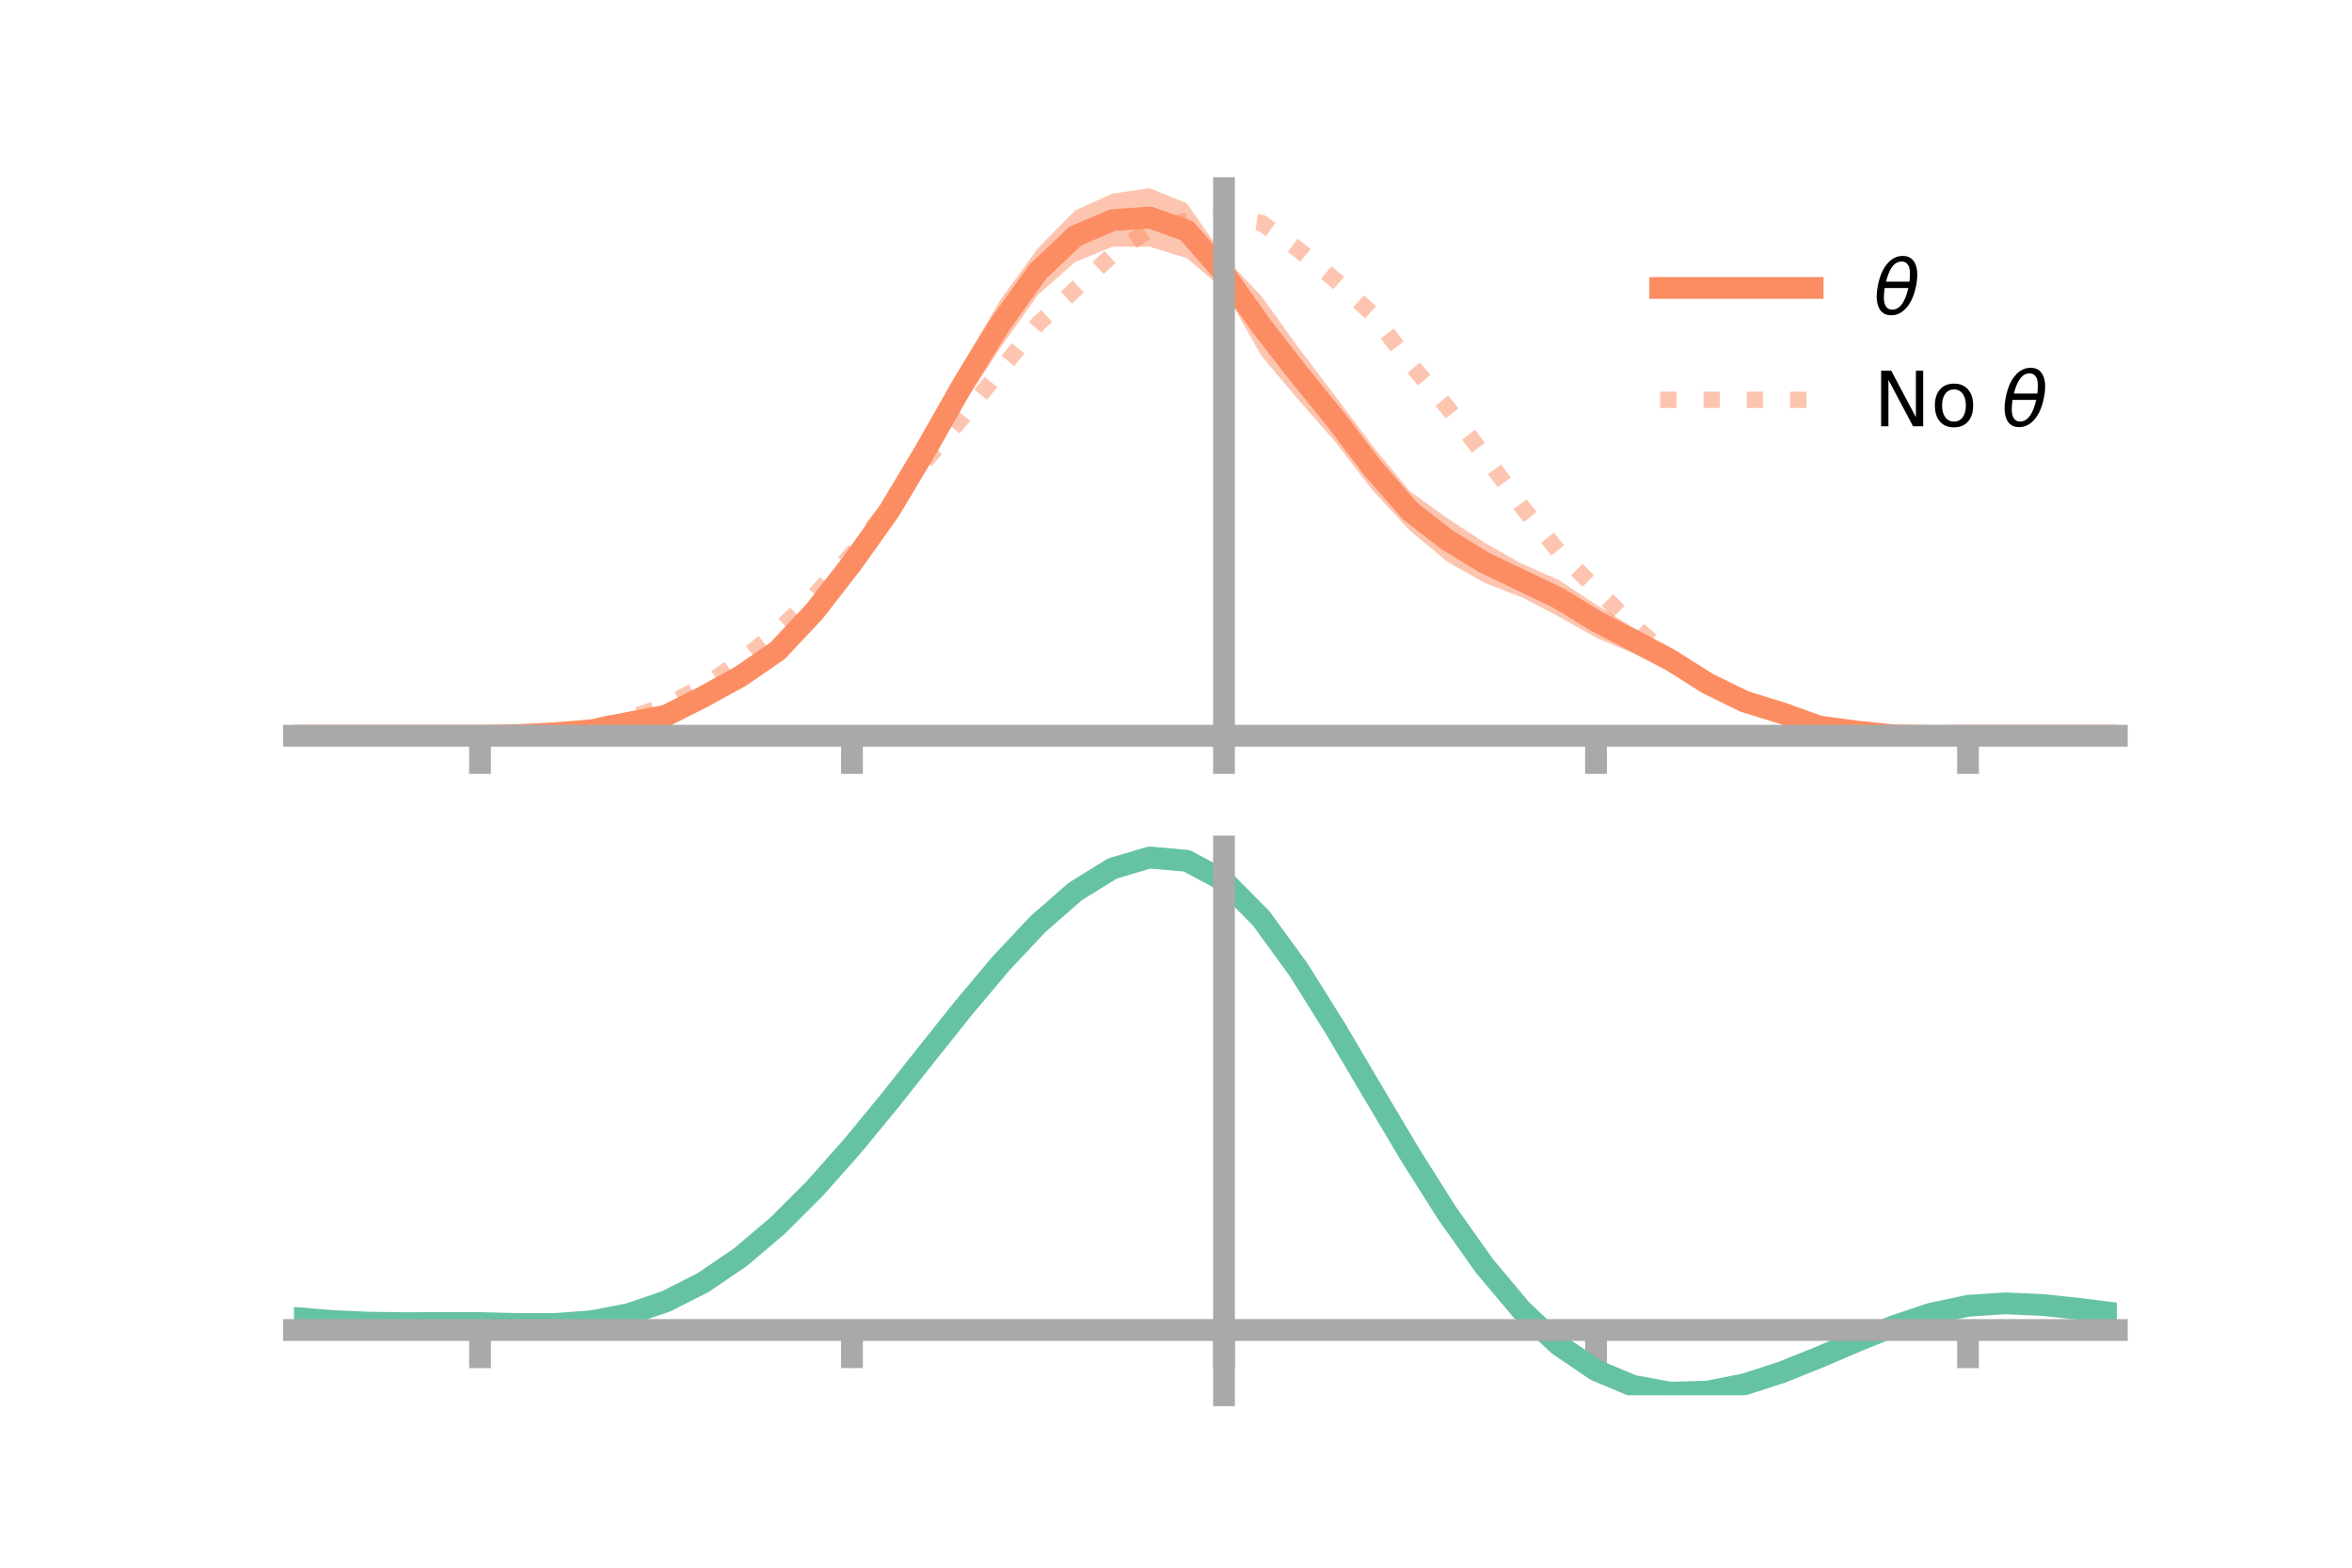 <?xml version="1.0" encoding="utf-8" standalone="no"?>
<!DOCTYPE svg PUBLIC "-//W3C//DTD SVG 1.1//EN"
  "http://www.w3.org/Graphics/SVG/1.1/DTD/svg11.dtd">
<!-- Created with matplotlib (https://matplotlib.org/) -->
<svg height="144pt" version="1.1" viewBox="0 0 216 144" width="216pt" xmlns="http://www.w3.org/2000/svg" xmlns:xlink="http://www.w3.org/1999/xlink">
 <defs>
  <style type="text/css">*{stroke-linecap:butt;stroke-linejoin:round;}</style>
 </defs>
 <g id="figure_1">
  <g id="patch_1">
   <path d="M 0 144 
L 216 144 
L 216 0 
L 0 0 
z
" style="fill:none;"/>
  </g>
  <g id="axes_1">
   <g id="patch_2">
    <path d="M 27 67.68 
L 194.4 67.68 
L 194.4 17.28 
L 27 17.28 
z
" style="fill:none;"/>
   </g>
   <g id="PolyCollection_1">
    <path clip-path="url(#p58da74dbf4)" d="M 27 67.582 
L 27 67.582 
L 30.416 67.582 
L 33.833 67.582 
L 37.249 67.582 
L 40.665 67.582 
L 44.082 67.58 
L 47.498 67.469 
L 50.914 67.221 
L 54.331 66.841 
L 57.747 66.025 
L 61.163 65.193 
L 64.58 63.323 
L 67.996 61.179 
L 71.412 58.622 
L 74.829 54.825 
L 78.245 50.366 
L 81.661 45.252 
L 85.078 39.715 
L 88.494 33.265 
L 91.91 27.487 
L 95.327 22.789 
L 98.743 19.315 
L 102.159 17.787 
L 105.576 17.28 
L 108.992 18.664 
L 112.408 23.585 
L 115.824 27.172 
L 119.241 31.918 
L 122.657 36.424 
L 126.073 40.983 
L 129.49 45.144 
L 132.906 47.59 
L 136.322 49.838 
L 139.739 51.776 
L 143.155 53.274 
L 146.571 55.536 
L 149.988 57.637 
L 153.404 59.473 
L 156.82 61.891 
L 160.237 63.844 
L 163.653 64.937 
L 167.069 66.319 
L 170.486 66.912 
L 173.902 67.406 
L 177.318 67.549 
L 180.735 67.581 
L 184.151 67.582 
L 187.567 67.582 
L 190.984 67.582 
L 194.4 67.582 
L 194.4 67.582 
L 194.4 67.582 
L 190.984 67.582 
L 187.567 67.582 
L 184.151 67.582 
L 180.735 67.583 
L 177.318 67.651 
L 173.902 67.68 
L 170.486 67.469 
L 167.069 67.147 
L 163.653 66.074 
L 160.237 65.055 
L 156.82 63.671 
L 153.404 61.763 
L 149.988 60.01 
L 146.571 58.57 
L 143.155 56.632 
L 139.739 54.859 
L 136.322 53.529 
L 132.906 51.597 
L 129.49 48.74 
L 126.073 45.065 
L 122.657 40.627 
L 119.241 36.718 
L 115.824 32.663 
L 112.408 26.602 
L 108.992 23.713 
L 105.576 22.667 
L 102.159 22.663 
L 98.743 24.072 
L 95.327 27.075 
L 91.91 31.895 
L 88.494 37.127 
L 85.078 42.733 
L 81.661 48.618 
L 78.245 53.099 
L 74.829 57.44 
L 71.412 60.935 
L 67.996 63.081 
L 64.58 64.695 
L 61.163 66.277 
L 57.747 66.748 
L 54.331 67.311 
L 50.914 67.488 
L 47.498 67.584 
L 44.082 67.582 
L 40.665 67.582 
L 37.249 67.582 
L 33.833 67.582 
L 30.416 67.582 
L 27 67.582 
z
" style="fill:#fc8d62;fill-opacity:0.5;"/>
   </g>
   <g id="matplotlib.axis_1">
    <g id="xtick_1">
     <g id="line2d_1">
      <defs>
       <path d="M 0 0 
L 0 3.5 
" id="m05a26e494f" style="stroke:#a9a9a9;stroke-width:2;"/>
      </defs>
      <g>
       <use style="fill:#a9a9a9;stroke:#a9a9a9;stroke-width:2;" x="44.082" xlink:href="#m05a26e494f" y="67.582"/>
      </g>
     </g>
    </g>
    <g id="xtick_2">
     <g id="line2d_2">
      <g>
       <use style="fill:#a9a9a9;stroke:#a9a9a9;stroke-width:2;" x="78.245" xlink:href="#m05a26e494f" y="67.582"/>
      </g>
     </g>
    </g>
    <g id="xtick_3">
     <g id="line2d_3">
      <g>
       <use style="fill:#a9a9a9;stroke:#a9a9a9;stroke-width:2;" x="112.408" xlink:href="#m05a26e494f" y="67.582"/>
      </g>
     </g>
    </g>
    <g id="xtick_4">
     <g id="line2d_4">
      <g>
       <use style="fill:#a9a9a9;stroke:#a9a9a9;stroke-width:2;" x="146.571" xlink:href="#m05a26e494f" y="67.582"/>
      </g>
     </g>
    </g>
    <g id="xtick_5">
     <g id="line2d_5">
      <g>
       <use style="fill:#a9a9a9;stroke:#a9a9a9;stroke-width:2;" x="180.735" xlink:href="#m05a26e494f" y="67.582"/>
      </g>
     </g>
    </g>
   </g>
   <g id="matplotlib.axis_2"/>
   <g id="line2d_6">
    <path clip-path="url(#p58da74dbf4)" d="M 27 67.582 
L 30.416 67.582 
L 33.833 67.582 
L 37.249 67.582 
L 40.665 67.582 
L 44.082 67.581 
L 47.498 67.526 
L 50.914 67.354 
L 54.331 67.076 
L 57.747 66.387 
L 61.163 65.735 
L 64.58 64.009 
L 67.996 62.13 
L 71.412 59.778 
L 74.829 56.132 
L 78.245 51.732 
L 81.661 46.935 
L 85.078 41.224 
L 88.494 35.196 
L 91.91 29.691 
L 95.327 24.932 
L 98.743 21.693 
L 102.159 20.225 
L 105.576 19.974 
L 108.992 21.188 
L 112.408 25.094 
L 115.824 29.917 
L 119.241 34.318 
L 122.657 38.525 
L 126.073 43.024 
L 129.49 46.942 
L 132.906 49.593 
L 136.322 51.684 
L 139.739 53.317 
L 143.155 54.953 
L 146.571 57.053 
L 149.988 58.823 
L 153.404 60.618 
L 156.82 62.781 
L 160.237 64.449 
L 163.653 65.505 
L 167.069 66.733 
L 170.486 67.191 
L 173.902 67.543 
L 177.318 67.6 
L 180.735 67.582 
L 184.151 67.582 
L 187.567 67.582 
L 190.984 67.582 
L 194.4 67.582 
" style="fill:none;stroke:#fc8d62;stroke-linecap:square;stroke-width:2;"/>
   </g>
   <g id="line2d_7">
    <path clip-path="url(#p58da74dbf4)" d="M 27 67.582 
L 30.416 67.582 
L 33.833 67.582 
L 37.249 67.582 
L 40.665 67.582 
L 44.082 67.582 
L 47.498 67.544 
L 50.914 67.326 
L 54.331 66.853 
L 57.747 65.966 
L 61.163 64.815 
L 64.58 63.014 
L 67.996 60.753 
L 71.412 57.942 
L 74.829 54.652 
L 78.245 50.88 
L 81.661 46.562 
L 85.078 42.24 
L 88.494 38.219 
L 91.91 33.95 
L 95.327 29.762 
L 98.743 26.581 
L 102.159 23.403 
L 105.576 21.048 
L 108.992 20.284 
L 112.408 19.974 
L 115.824 20.462 
L 119.241 22.928 
L 122.657 25.751 
L 126.073 28.879 
L 129.49 33.39 
L 132.906 37.404 
L 136.322 41.829 
L 139.739 46.509 
L 143.155 50.662 
L 146.571 54.082 
L 149.988 57.467 
L 153.404 60.342 
L 156.82 62.643 
L 160.237 64.513 
L 163.653 65.832 
L 167.069 66.825 
L 170.486 67.301 
L 173.902 67.526 
L 177.318 67.58 
L 180.735 67.582 
L 184.151 67.582 
L 187.567 67.582 
L 190.984 67.582 
L 194.4 67.582 
" style="fill:none;stroke:#fc8d62;stroke-dasharray:1.5,2.475;stroke-dashoffset:0;stroke-opacity:0.5;stroke-width:1.5;"/>
   </g>
   <g id="patch_3">
    <path d="M 112.408 67.68 
L 112.408 17.28 
" style="fill:none;stroke:#a9a9a9;stroke-linecap:square;stroke-linejoin:miter;stroke-width:2;"/>
   </g>
   <g id="patch_4">
    <path d="M 194.4 67.68 
L 194.4 17.28 
" style="fill:none;"/>
   </g>
   <g id="patch_5">
    <path d="M 27 67.582 
L 194.4 67.582 
" style="fill:none;stroke:#a9a9a9;stroke-linecap:square;stroke-linejoin:miter;stroke-width:2;"/>
   </g>
   <g id="patch_6">
    <path d="M 27 17.28 
L 194.4 17.28 
" style="fill:none;"/>
   </g>
   <g id="legend_1">
    <g id="line2d_8">
     <path d="M 152.47 26.449 
L 166.47 26.449 
" style="fill:none;stroke:#fc8d62;stroke-linecap:square;stroke-width:2;"/>
    </g>
    <g id="line2d_9"/>
    <g id="text_1">
     <!-- $\theta$ -->
     <g transform="translate(172.07 28.899)scale(0.07 -0.07)">
      <defs>
       <path d="M 45.516 34.672 
L 14.453 34.672 
Q 12.359 20.062 14.5 13.875 
Q 17.188 6.25 24.469 6.25 
Q 31.781 6.25 37.359 13.922 
Q 42.234 20.656 45.516 34.672 
z
M 47.016 42.969 
Q 48.344 56.844 46.625 61.719 
Q 43.953 69.438 36.766 69.438 
Q 29.297 69.438 23.828 61.812 
Q 19.531 55.672 16.156 42.969 
z
M 38.188 76.766 
Q 49.906 76.766 54.594 66.406 
Q 59.281 56.109 55.719 37.844 
Q 52.203 19.625 43.453 9.281 
Q 34.766 -1.125 23.047 -1.125 
Q 11.281 -1.125 6.641 9.281 
Q 2 19.625 5.516 37.844 
Q 9.078 56.109 17.719 66.406 
Q 26.422 76.766 38.188 76.766 
z
" id="DejaVuSans-Oblique-952"/>
      </defs>
      <use transform="translate(0 0.234)" xlink:href="#DejaVuSans-Oblique-952"/>
     </g>
    </g>
    <g id="line2d_10">
     <path d="M 152.47 36.724 
L 166.47 36.724 
" style="fill:none;stroke:#fc8d62;stroke-dasharray:1.5,2.475;stroke-dashoffset:0;stroke-opacity:0.5;stroke-width:1.5;"/>
    </g>
    <g id="line2d_11"/>
    <g id="text_2">
     <!-- No $\theta$ -->
     <g transform="translate(172.07 39.174)scale(0.07 -0.07)">
      <defs>
       <path d="M 9.812 72.906 
L 23.094 72.906 
L 55.422 11.922 
L 55.422 72.906 
L 64.984 72.906 
L 64.984 0 
L 51.703 0 
L 19.391 60.984 
L 19.391 0 
L 9.812 0 
z
" id="DejaVuSans-78"/>
       <path d="M 30.609 48.391 
Q 23.391 48.391 19.188 42.75 
Q 14.984 37.109 14.984 27.297 
Q 14.984 17.484 19.156 11.844 
Q 23.344 6.203 30.609 6.203 
Q 37.797 6.203 41.984 11.859 
Q 46.188 17.531 46.188 27.297 
Q 46.188 37.016 41.984 42.703 
Q 37.797 48.391 30.609 48.391 
z
M 30.609 56 
Q 42.328 56 49.016 48.375 
Q 55.719 40.766 55.719 27.297 
Q 55.719 13.875 49.016 6.219 
Q 42.328 -1.422 30.609 -1.422 
Q 18.844 -1.422 12.172 6.219 
Q 5.516 13.875 5.516 27.297 
Q 5.516 40.766 12.172 48.375 
Q 18.844 56 30.609 56 
z
" id="DejaVuSans-111"/>
       <path id="DejaVuSans-32"/>
      </defs>
      <use transform="translate(0 0.234)" xlink:href="#DejaVuSans-78"/>
      <use transform="translate(74.805 0.234)" xlink:href="#DejaVuSans-111"/>
      <use transform="translate(135.986 0.234)" xlink:href="#DejaVuSans-32"/>
      <use transform="translate(167.773 0.234)" xlink:href="#DejaVuSans-Oblique-952"/>
     </g>
    </g>
   </g>
  </g>
  <g id="axes_2">
   <g id="patch_7">
    <path d="M 27 128.16 
L 194.4 128.16 
L 194.4 77.76 
L 27 77.76 
z
" style="fill:none;"/>
   </g>
   <g id="PolyCollection_2">
    <path clip-path="url(#pefafcdff44)" d="M 27 121.09 
L 27 121.008 
L 30.416 121.304 
L 33.833 121.466 
L 37.249 121.507 
L 40.665 121.487 
L 44.082 121.492 
L 47.498 121.574 
L 50.914 121.577 
L 54.331 121.32 
L 57.747 120.657 
L 61.163 119.475 
L 64.58 117.703 
L 67.996 115.32 
L 71.412 112.347 
L 74.829 108.841 
L 78.245 104.897 
L 81.661 100.643 
L 85.078 96.235 
L 88.494 91.853 
L 91.91 87.698 
L 95.327 83.986 
L 98.743 80.941 
L 102.159 78.79 
L 105.576 77.76 
L 108.992 78.072 
L 112.408 79.931 
L 115.824 83.444 
L 119.241 88.205 
L 122.657 93.743 
L 126.073 99.625 
L 129.49 105.47 
L 132.906 110.967 
L 136.322 115.869 
L 139.739 120.003 
L 143.155 123.262 
L 146.571 125.607 
L 149.988 127.058 
L 153.404 127.685 
L 156.82 127.599 
L 160.237 126.936 
L 163.653 125.85 
L 167.069 124.507 
L 170.486 123.072 
L 173.902 121.711 
L 177.318 120.586 
L 180.735 119.858 
L 184.151 119.635 
L 187.567 119.794 
L 190.984 120.165 
L 194.4 120.606 
L 194.4 120.713 
L 194.4 120.713 
L 190.984 120.298 
L 187.567 119.945 
L 184.151 119.797 
L 180.735 120.025 
L 177.318 120.765 
L 173.902 121.924 
L 170.486 123.338 
L 167.069 124.834 
L 163.653 126.233 
L 160.237 127.362 
L 156.82 128.055 
L 153.404 128.16 
L 149.988 127.55 
L 146.571 126.131 
L 143.155 123.846 
L 139.739 120.684 
L 136.322 116.685 
L 132.906 111.946 
L 129.49 106.63 
L 126.073 100.972 
L 122.657 95.271 
L 119.241 89.898 
L 115.824 85.276 
L 112.408 81.866 
L 108.992 80.067 
L 105.576 79.769 
L 102.159 80.767 
L 98.743 82.842 
L 95.327 85.771 
L 91.91 89.332 
L 88.494 93.309 
L 85.078 97.495 
L 81.661 101.698 
L 78.245 105.746 
L 74.829 109.494 
L 71.412 112.822 
L 67.996 115.644 
L 64.58 117.91 
L 61.163 119.605 
L 57.747 120.751 
L 54.331 121.404 
L 50.914 121.657 
L 47.498 121.652 
L 44.082 121.567 
L 40.665 121.556 
L 37.249 121.567 
L 33.833 121.519 
L 30.416 121.365 
L 27 121.09 
z
" style="fill:#66c2a5;fill-opacity:0.5;"/>
   </g>
   <g id="matplotlib.axis_3">
    <g id="xtick_6">
     <g id="line2d_12">
      <g>
       <use style="fill:#a9a9a9;stroke:#a9a9a9;stroke-width:2;" x="44.082" xlink:href="#m05a26e494f" y="122.165"/>
      </g>
     </g>
    </g>
    <g id="xtick_7">
     <g id="line2d_13">
      <g>
       <use style="fill:#a9a9a9;stroke:#a9a9a9;stroke-width:2;" x="78.245" xlink:href="#m05a26e494f" y="122.165"/>
      </g>
     </g>
    </g>
    <g id="xtick_8">
     <g id="line2d_14">
      <g>
       <use style="fill:#a9a9a9;stroke:#a9a9a9;stroke-width:2;" x="112.408" xlink:href="#m05a26e494f" y="122.165"/>
      </g>
     </g>
    </g>
    <g id="xtick_9">
     <g id="line2d_15">
      <g>
       <use style="fill:#a9a9a9;stroke:#a9a9a9;stroke-width:2;" x="146.571" xlink:href="#m05a26e494f" y="122.165"/>
      </g>
     </g>
    </g>
    <g id="xtick_10">
     <g id="line2d_16">
      <g>
       <use style="fill:#a9a9a9;stroke:#a9a9a9;stroke-width:2;" x="180.735" xlink:href="#m05a26e494f" y="122.165"/>
      </g>
     </g>
    </g>
   </g>
   <g id="matplotlib.axis_4"/>
   <g id="line2d_17">
    <path clip-path="url(#pefafcdff44)" d="M 27 121.049 
L 30.416 121.335 
L 33.833 121.492 
L 37.249 121.537 
L 40.665 121.521 
L 44.082 121.529 
L 47.498 121.613 
L 50.914 121.617 
L 54.331 121.362 
L 57.747 120.704 
L 61.163 119.54 
L 64.58 117.807 
L 67.996 115.482 
L 71.412 112.584 
L 74.829 109.167 
L 78.245 105.322 
L 81.661 101.17 
L 85.078 96.865 
L 88.494 92.581 
L 91.91 88.515 
L 95.327 84.878 
L 98.743 81.891 
L 102.159 79.778 
L 105.576 78.764 
L 108.992 79.07 
L 112.408 80.898 
L 115.824 84.36 
L 119.241 89.051 
L 122.657 94.507 
L 126.073 100.298 
L 129.49 106.05 
L 132.906 111.456 
L 136.322 116.277 
L 139.739 120.344 
L 143.155 123.554 
L 146.571 125.869 
L 149.988 127.304 
L 153.404 127.923 
L 156.82 127.827 
L 160.237 127.149 
L 163.653 126.042 
L 167.069 124.67 
L 170.486 123.205 
L 173.902 121.818 
L 177.318 120.676 
L 180.735 119.942 
L 184.151 119.716 
L 187.567 119.87 
L 190.984 120.231 
L 194.4 120.66 
" style="fill:none;stroke:#66c2a5;stroke-linecap:square;stroke-width:2;"/>
   </g>
   <g id="patch_8">
    <path d="M 112.408 128.16 
L 112.408 77.76 
" style="fill:none;stroke:#a9a9a9;stroke-linecap:square;stroke-linejoin:miter;stroke-width:2;"/>
   </g>
   <g id="patch_9">
    <path d="M 194.4 128.16 
L 194.4 77.76 
" style="fill:none;"/>
   </g>
   <g id="patch_10">
    <path d="M 27 122.165 
L 194.4 122.165 
" style="fill:none;stroke:#a9a9a9;stroke-linecap:square;stroke-linejoin:miter;stroke-width:2;"/>
   </g>
   <g id="patch_11">
    <path d="M 27 77.76 
L 194.4 77.76 
" style="fill:none;"/>
   </g>
  </g>
 </g>
 <defs>
  <clipPath id="p58da74dbf4">
   <rect height="50.4" width="167.4" x="27" y="17.28"/>
  </clipPath>
  <clipPath id="pefafcdff44">
   <rect height="50.4" width="167.4" x="27" y="77.76"/>
  </clipPath>
 </defs>
</svg>
